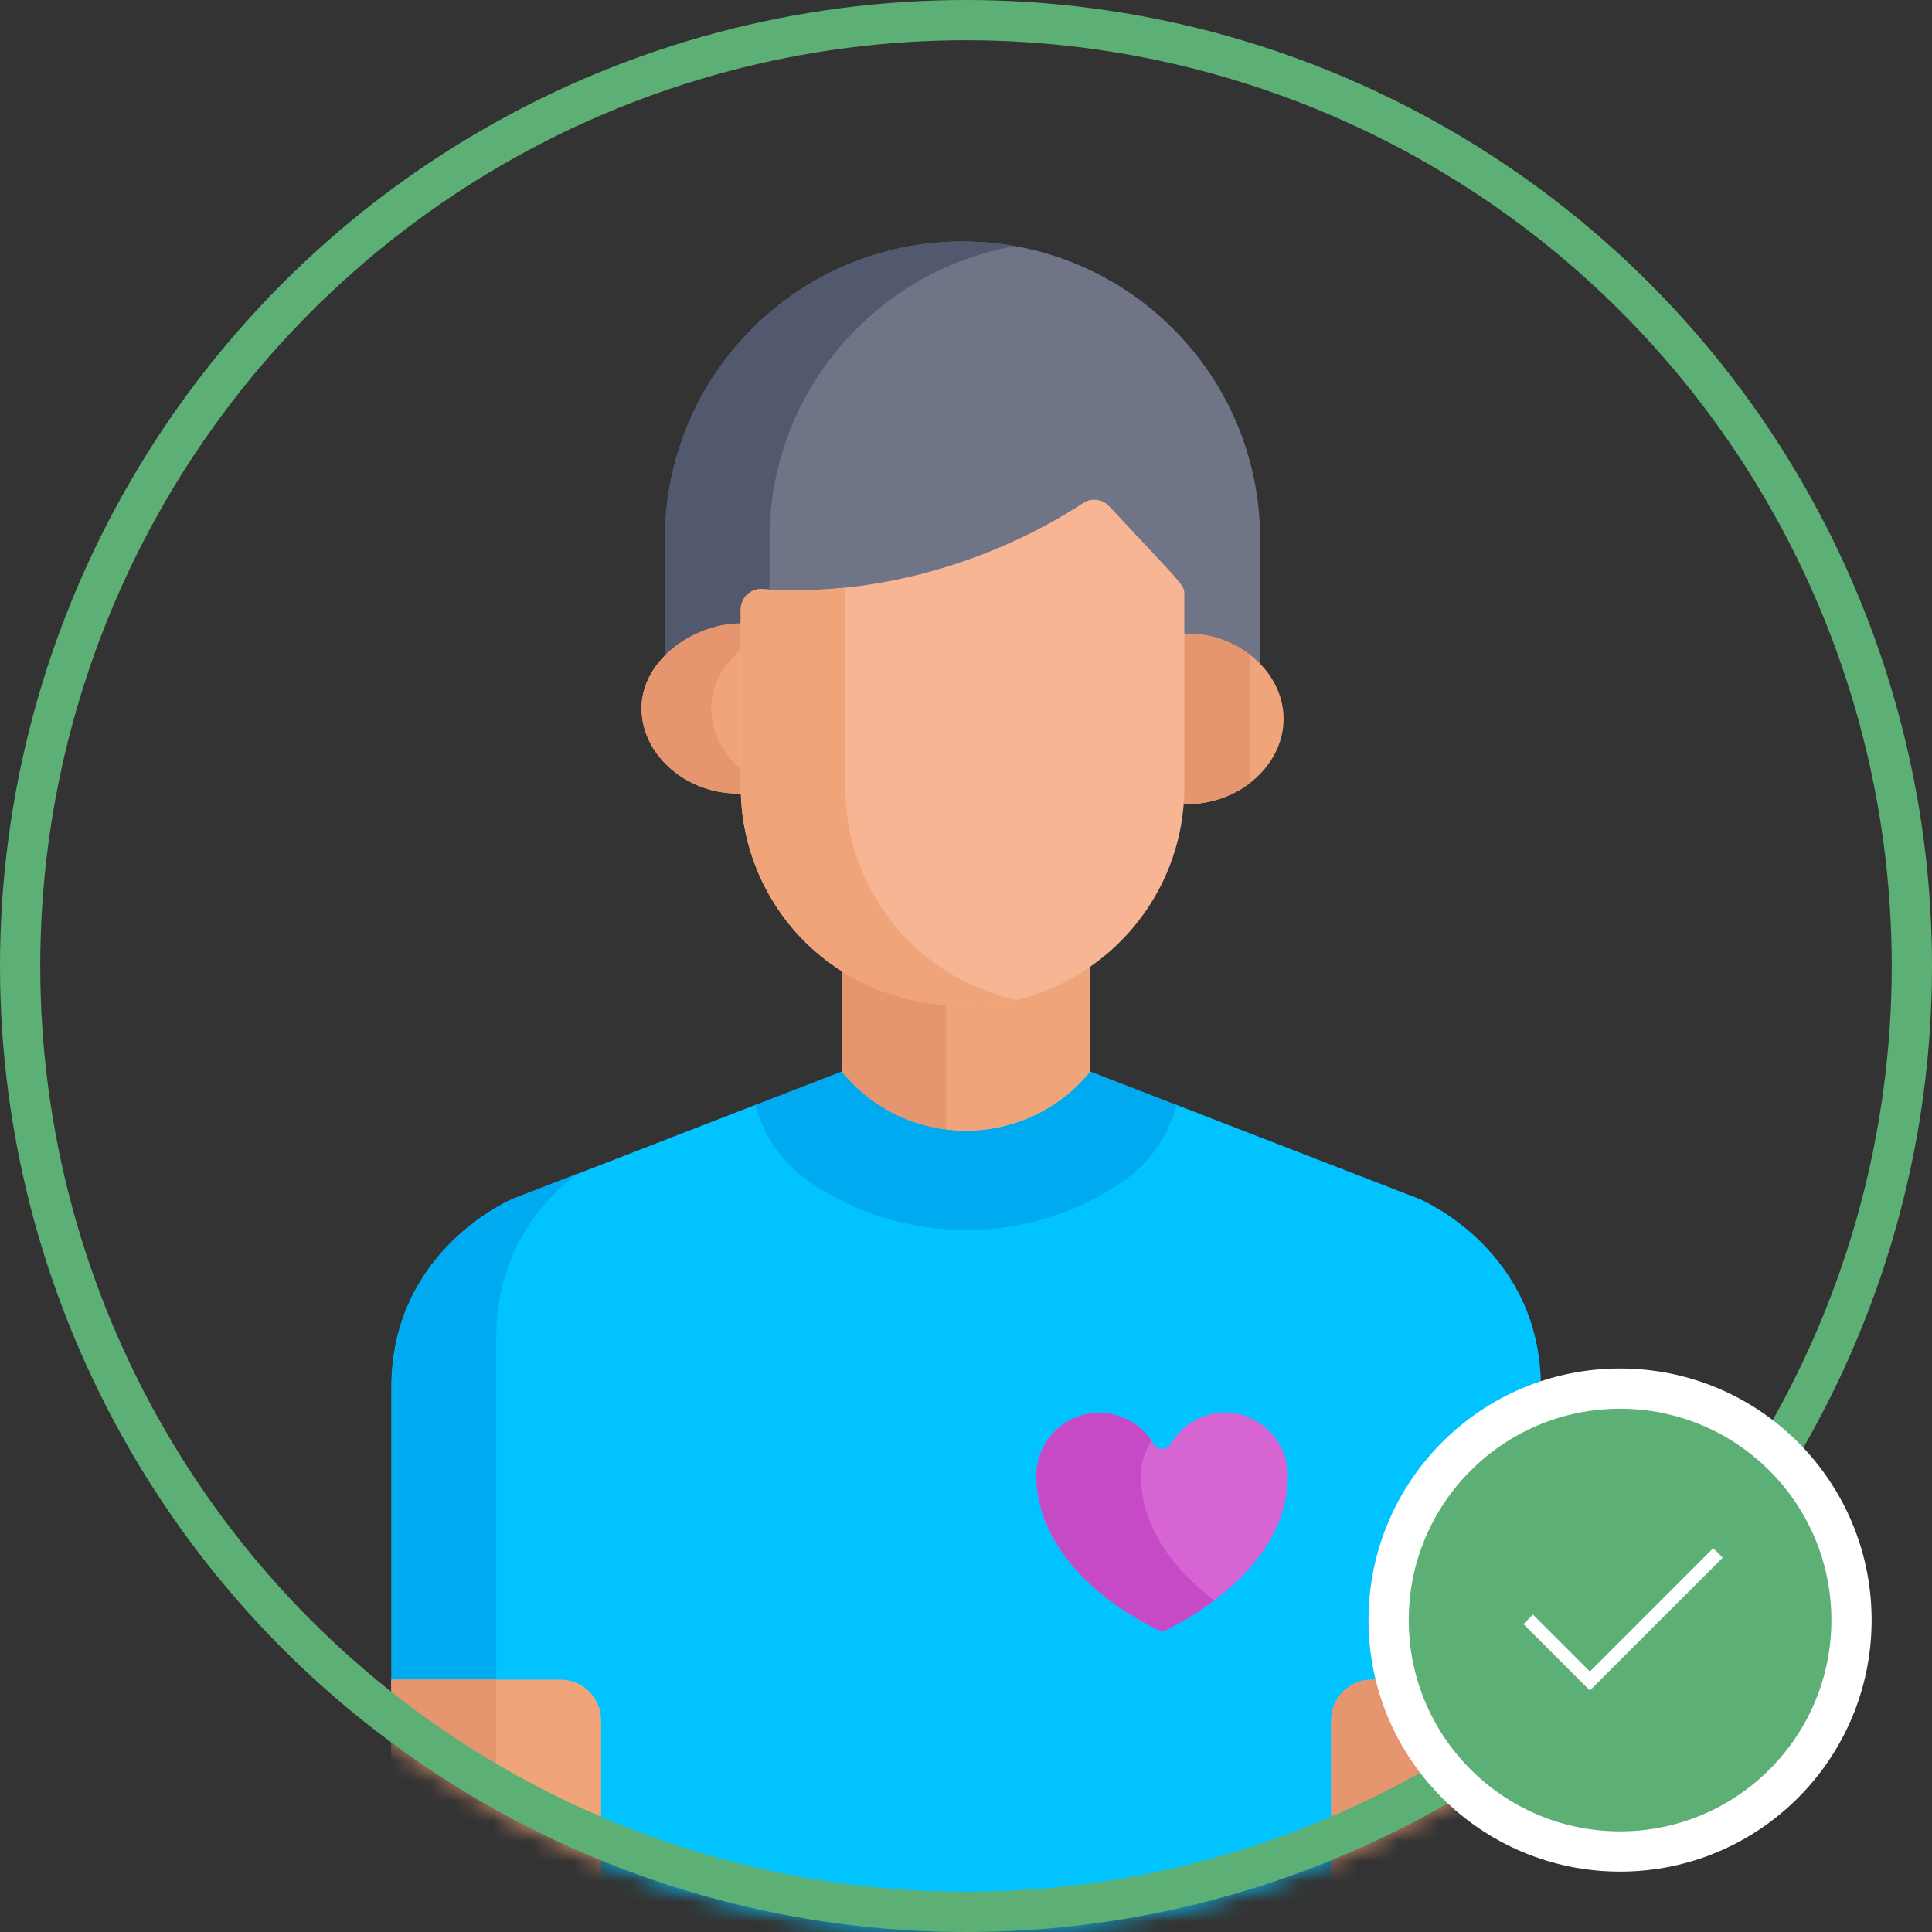 <svg width="96" height="96" viewBox="0 0 96 96" fill="none" xmlns="http://www.w3.org/2000/svg">
<rect x="0" y="0" width="96" height="96" fill="#333333" stroke="none"/>
<mask id="mask0" mask-type="alpha" maskUnits="userSpaceOnUse" x="0" y="0" width="96" height="96">
<circle cx="48" cy="48" r="48" fill="white"/>
</mask>
<g mask="url(#mask0)">
<path d="M48.024 49.456C45.635 49.456 43.536 48.8 41.819 47.703V53.761C45.002 57.69 50.994 57.69 54.176 53.761V47.54C52.426 48.747 50.307 49.456 48.024 49.456Z" fill="#F0A479"/>
<path d="M47.011 49.414C45.039 49.256 43.288 48.642 41.819 47.703V53.761C43.181 55.443 45.059 56.402 47.011 56.644V49.414Z" fill="#E5966E"/>
<path d="M70.522 59.572L58.372 54.867C57.929 56.26 57.051 57.495 55.82 58.345C51.138 61.583 44.858 61.583 40.175 58.345C38.945 57.495 38.066 56.261 37.623 54.868L25.491 59.572C25.491 59.572 19.445 62.057 19.445 68.949V83.806H27.506C28.619 83.806 29.52 84.708 29.52 85.821V98H66.492V85.821C66.492 84.708 67.394 83.807 68.507 83.807H76.567C76.567 78.185 76.567 72.24 76.567 68.949C76.567 62.057 70.522 59.572 70.522 59.572V59.572Z" fill="#00C3FF"/>
<path d="M28.659 58.331L25.512 59.55C25.512 59.55 19.467 62.036 19.467 68.928V83.785H24.658C24.658 78.163 24.658 69.746 24.658 66.455C24.658 62.253 26.905 59.691 28.659 58.331Z" fill="#00AAF0"/>
<path d="M54.176 53.242C50.994 57.17 45.002 57.17 41.819 53.242L37.532 54.904C37.938 56.423 38.855 57.778 40.175 58.691C44.858 61.929 51.138 61.929 55.82 58.691C57.141 57.778 58.058 56.422 58.464 54.902L54.176 53.242Z" fill="#00AAF0"/>
<path d="M60.868 70.197C58.974 70.199 58.201 71.725 58.143 71.792C57.924 72.043 57.633 72.095 57.337 71.786C56.32 69.997 53.874 69.657 52.411 71.122C51.821 71.713 51.496 72.498 51.497 73.331C51.501 76.825 54.582 79.584 57.609 81.012C57.654 81.034 57.703 81.044 57.752 81.044C57.801 81.044 57.85 81.034 57.896 81.012C58.377 80.784 59.632 80.139 60.887 79.084C62.949 77.351 63.994 75.411 63.992 73.318C63.99 71.597 62.589 70.197 60.868 70.197V70.197Z" fill="#D665D3"/>
<path d="M56.689 73.331C56.688 72.702 56.873 72.103 57.216 71.592C56.137 69.975 53.82 69.712 52.411 71.122C51.821 71.713 51.496 72.498 51.497 73.331C51.501 76.825 54.582 79.584 57.609 81.012C57.654 81.034 57.703 81.044 57.752 81.044C57.801 81.044 57.85 81.034 57.896 81.012C58.306 80.817 59.277 80.32 60.331 79.525C58.299 77.993 56.691 75.854 56.689 73.331V73.331Z" fill="#C64AC6"/>
<path d="M29.867 98V85.475C29.867 84.362 28.964 83.46 27.852 83.46H19.445V95.986C19.445 97.098 20.348 98 21.46 98H30.081C30.01 98 29.938 98 29.867 98Z" fill="#F0A479"/>
<path d="M24.651 95.986C24.651 93.857 24.651 87.448 24.651 83.46H19.445V95.986C19.445 97.098 20.348 98 21.46 98H26.666C25.553 98 24.651 97.098 24.651 95.986Z" fill="#E5966E"/>
<path d="M76.567 83.246V83.46H68.161C67.048 83.46 66.147 84.362 66.147 85.475V98C66.076 98 66.004 98 65.932 98H74.552C75.665 98 76.567 97.098 76.567 95.986C76.567 93.819 76.567 87.227 76.567 83.246V83.246Z" fill="#F0A479"/>
<path d="M73.478 83.46H68.161C67.048 83.46 66.146 84.362 66.146 85.475V98H71.464V85.475C71.464 84.362 72.366 83.46 73.478 83.46Z" fill="#E5966E"/>
<path d="M37.155 31.5V30.798C37.155 30.212 37.655 29.75 38.235 29.794C43.952 30.204 49.424 28.733 53.822 25.86C54.233 25.592 54.777 25.658 55.111 26.017C58.872 30.059 58.503 29.557 58.503 30.085V30.913V30.942V31.488C59.949 31.394 61.661 32.786 62.615 33.671V26.787C62.615 18.62 55.995 12 47.829 12C39.662 12 33.042 18.62 33.042 26.787V32.924C34.047 32.006 35.82 31.457 37.155 31.5V31.5Z" fill="#707487"/>
<path d="M38.233 26.787C38.233 19.506 43.496 13.459 50.424 12.232C49.581 12.082 48.715 12 47.829 12C39.662 12 33.042 18.62 33.042 26.787V32.924C34.047 32.006 35.82 31.456 37.155 31.5V30.797C37.155 30.212 37.654 29.75 38.233 29.794V26.787Z" fill="#52586D"/>
<path d="M58.676 31.495V39.639C58.676 39.742 58.671 39.843 58.668 39.946C61.367 40.125 63.781 38.137 63.781 35.72C63.781 33.3 61.367 31.32 58.676 31.495V31.495Z" fill="#F0A479"/>
<path d="M62.137 32.556C61.208 31.829 59.974 31.411 58.676 31.495V39.639C58.676 39.742 58.671 39.843 58.668 39.946C59.971 40.032 61.206 39.613 62.137 38.885V32.556Z" fill="#E5966E"/>
<path d="M36.982 39.112V30.981C34.58 30.902 31.877 32.745 31.877 35.194C31.877 37.607 34.286 39.599 36.989 39.419C36.986 39.317 36.982 39.215 36.982 39.112Z" fill="#F0A479"/>
<path d="M36.982 38.359C35.984 37.578 35.338 36.443 35.338 35.194C35.338 33.972 36.01 32.902 36.982 32.146V30.981C34.58 30.902 31.877 32.745 31.877 35.194C31.877 37.607 34.286 39.599 36.989 39.419C36.986 39.317 36.982 39.215 36.982 39.112V38.359Z" fill="#E5966E"/>
<path d="M55.111 25.151C54.777 24.793 54.233 24.726 53.822 24.995C49.424 27.868 43.606 29.685 37.889 29.274C37.309 29.23 36.808 29.693 36.808 30.278V39.112C36.808 44.79 41.257 49.975 47.986 49.975C53.976 49.975 58.849 45.102 58.849 39.112V29.566C58.849 29.038 58.872 29.194 55.111 25.151Z" fill="#F7B594"/>
<path d="M42 39.112V29.2C40.638 29.341 39.26 29.373 37.889 29.274C37.309 29.23 36.808 29.693 36.808 30.278V39.112C36.808 44.79 41.257 49.975 47.986 49.975C48.849 49.975 49.688 49.871 50.493 49.68C45.292 48.51 42 43.995 42 39.112Z" fill="#F0A479"/>
</g>
<circle cx="48" cy="48" r="47" stroke="#5DB075" stroke-width="2"/>
<circle cx="80.5" cy="80.5" r="11.5" fill="#5DB075" stroke="white" stroke-width="2"/>
<path d="M85.6 77.4L79 84L75.7 80.7L76.171 80.229L79 83.057L85.128 76.929L85.599 77.401L85.6 77.4Z" fill="white"/>
</svg>

